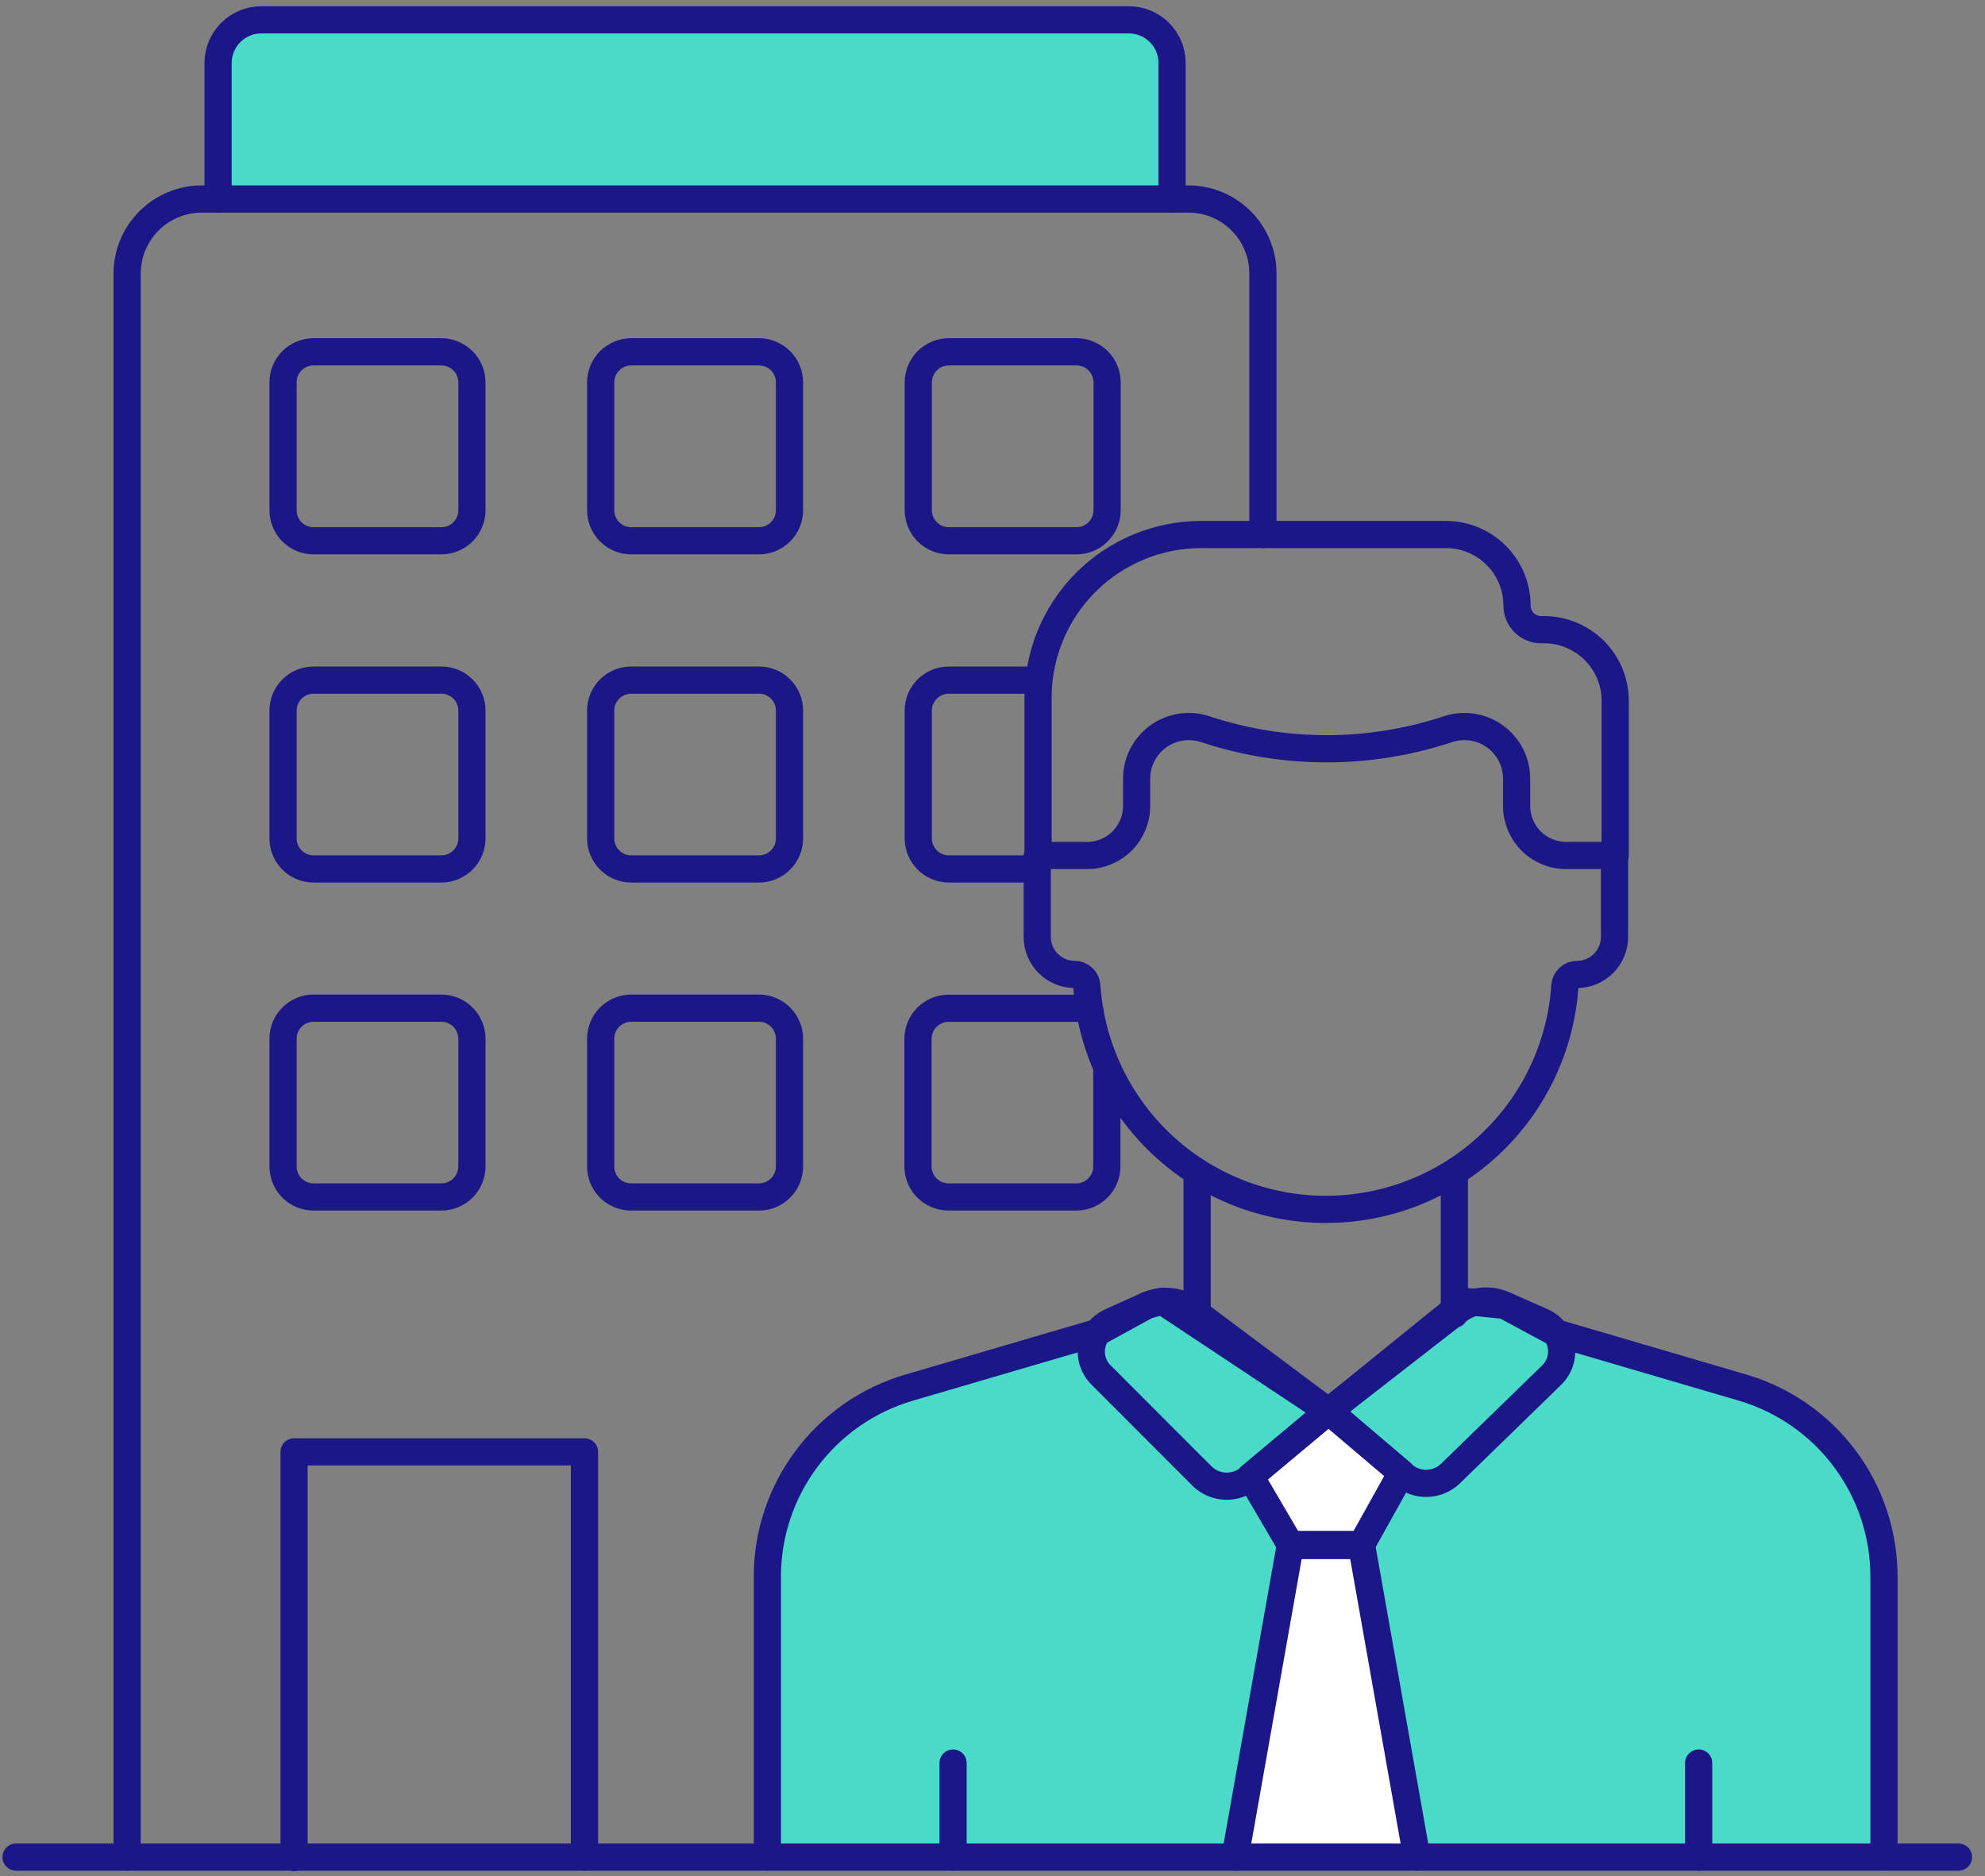 <svg width="146" height="138" viewBox="0 0 146 138" fill="none" xmlns="http://www.w3.org/2000/svg">
<rect x="0" y="0" width="146" height="138" fill="#808080" stroke="none"/>
<path d="M86.21 14.64V4.64C86.21 4.222 86.127 3.807 85.967 3.421C85.806 3.034 85.571 2.683 85.274 2.388C84.978 2.093 84.627 1.858 84.24 1.699C83.853 1.54 83.438 1.459 83.019 1.46H19.23C18.811 1.459 18.397 1.54 18.01 1.699C17.623 1.858 17.271 2.093 16.975 2.388C16.678 2.683 16.444 3.034 16.283 3.421C16.123 3.807 16.04 4.222 16.04 4.64V14.64" fill="#4ADBC8"/>
<path d="M86.21 14.64V4.64C86.21 4.222 86.127 3.807 85.967 3.421C85.806 3.034 85.571 2.683 85.274 2.388C84.978 2.093 84.627 1.858 84.24 1.699C83.853 1.54 83.438 1.459 83.019 1.46H19.23C18.811 1.459 18.397 1.54 18.01 1.699C17.623 1.858 17.271 2.093 16.975 2.388C16.678 2.683 16.444 3.034 16.283 3.421C16.123 3.807 16.04 4.222 16.04 4.64V14.64" stroke="#1B1787" stroke-width="2" stroke-linecap="round" stroke-linejoin="round"/>
<path d="M56.44 136.61V115.98C56.44 112.849 57.456 109.803 59.332 107.298C61.209 104.792 63.846 102.961 66.85 102.08L80.73 98.01L84.38 96.01L85.5 95.72L97.72 103.83L107.72 95.73L110.649 96.02L114.359 98.02L128.16 102.07C131.164 102.951 133.801 104.782 135.678 107.288C137.554 109.793 138.569 112.839 138.569 115.97V136.6" fill="#4ADBC8"/>
<path d="M56.44 136.61V115.98C56.44 112.849 57.456 109.803 59.332 107.298C61.209 104.792 63.846 102.961 66.85 102.08L80.73 98.01L84.38 96.01L85.5 95.72L97.72 103.83L107.72 95.73L110.649 96.02L114.359 98.02L128.16 102.07C131.164 102.951 133.801 104.782 135.678 107.288C137.554 109.793 138.569 112.839 138.569 115.97V136.6" stroke="#1B1787" stroke-width="2" stroke-linecap="round" stroke-linejoin="round"/>
<path d="M42.99 136.61V106.8H21.63V136.64" stroke="#1B1787" stroke-width="2" stroke-linecap="round" stroke-linejoin="round"/>
<path d="M20.819 37.53V28.13C20.818 27.835 20.875 27.543 20.987 27.27C21.099 26.997 21.265 26.748 21.473 26.539C21.681 26.33 21.928 26.165 22.2 26.051C22.473 25.938 22.765 25.88 23.06 25.88H32.46C33.057 25.88 33.629 26.117 34.051 26.539C34.473 26.961 34.71 27.533 34.71 28.13V37.53C34.71 38.127 34.473 38.699 34.051 39.121C33.629 39.543 33.057 39.78 32.46 39.78H23.06C22.765 39.78 22.473 39.722 22.2 39.608C21.928 39.495 21.681 39.329 21.473 39.12C21.265 38.911 21.099 38.663 20.987 38.39C20.875 38.117 20.818 37.825 20.819 37.53Z" stroke="#1B1787" stroke-width="2" stroke-linecap="round" stroke-linejoin="round"/>
<path d="M44.18 37.53V28.13C44.18 27.533 44.417 26.961 44.839 26.539C45.261 26.117 45.833 25.88 46.43 25.88H55.819C56.416 25.88 56.989 26.117 57.411 26.539C57.833 26.961 58.069 27.533 58.069 28.13V37.53C58.069 38.127 57.833 38.699 57.411 39.121C56.989 39.543 56.416 39.78 55.819 39.78H46.43C45.833 39.78 45.261 39.543 44.839 39.121C44.417 38.699 44.18 38.127 44.18 37.53Z" stroke="#1B1787" stroke-width="2" stroke-linecap="round" stroke-linejoin="round"/>
<path d="M67.54 37.53V28.13C67.54 27.533 67.777 26.961 68.199 26.539C68.621 26.117 69.193 25.88 69.79 25.88H79.18C79.776 25.88 80.349 26.117 80.77 26.539C81.192 26.961 81.43 27.533 81.43 28.13V37.53C81.43 38.127 81.192 38.699 80.77 39.121C80.349 39.543 79.776 39.78 79.18 39.78H69.79C69.193 39.78 68.621 39.543 68.199 39.121C67.777 38.699 67.54 38.127 67.54 37.53Z" stroke="#1B1787" stroke-width="2" stroke-linecap="round" stroke-linejoin="round"/>
<path d="M20.819 61.67V52.27C20.819 51.676 21.055 51.106 21.476 50.686C21.896 50.266 22.465 50.03 23.06 50.03H32.46C32.755 50.029 33.047 50.086 33.32 50.197C33.593 50.309 33.841 50.474 34.05 50.682C34.259 50.891 34.425 51.138 34.538 51.41C34.651 51.683 34.71 51.975 34.71 52.27V61.67C34.71 62.267 34.473 62.839 34.051 63.261C33.629 63.683 33.057 63.92 32.46 63.92H23.06C22.765 63.92 22.473 63.861 22.2 63.748C21.928 63.635 21.681 63.469 21.473 63.26C21.265 63.051 21.099 62.803 20.987 62.53C20.875 62.257 20.818 61.965 20.819 61.67Z" stroke="#1B1787" stroke-width="2" stroke-linecap="round" stroke-linejoin="round"/>
<path d="M44.18 61.67V52.27C44.18 51.975 44.238 51.683 44.352 51.41C44.465 51.138 44.631 50.891 44.84 50.682C45.049 50.474 45.296 50.309 45.569 50.197C45.842 50.086 46.135 50.029 46.43 50.03H55.819C56.114 50.029 56.407 50.086 56.68 50.197C56.953 50.309 57.201 50.474 57.41 50.682C57.619 50.891 57.785 51.138 57.898 51.41C58.012 51.683 58.069 51.975 58.069 52.27V61.67C58.069 62.267 57.833 62.839 57.411 63.261C56.989 63.683 56.416 63.92 55.819 63.92H46.43C45.833 63.92 45.261 63.683 44.839 63.261C44.417 62.839 44.18 62.267 44.18 61.67Z" stroke="#1B1787" stroke-width="2" stroke-linecap="round" stroke-linejoin="round"/>
<path d="M20.819 85.8V76.41C20.818 76.115 20.875 75.823 20.987 75.55C21.099 75.277 21.265 75.029 21.473 74.82C21.681 74.611 21.928 74.445 22.2 74.332C22.473 74.218 22.765 74.16 23.06 74.16H32.46C33.057 74.16 33.629 74.397 34.051 74.819C34.473 75.241 34.71 75.813 34.71 76.41V85.8C34.71 86.397 34.473 86.969 34.051 87.391C33.629 87.813 33.057 88.05 32.46 88.05H23.06C22.765 88.05 22.473 87.992 22.2 87.879C21.928 87.766 21.681 87.599 21.473 87.39C21.265 87.181 21.099 86.933 20.987 86.66C20.875 86.388 20.818 86.095 20.819 85.8Z" stroke="#1B1787" stroke-width="2" stroke-linecap="round" stroke-linejoin="round"/>
<path d="M44.18 85.8V76.41C44.18 75.813 44.417 75.241 44.839 74.819C45.261 74.397 45.833 74.16 46.43 74.16H55.819C56.416 74.16 56.989 74.397 57.411 74.819C57.833 75.241 58.069 75.813 58.069 76.41V85.8C58.069 86.397 57.833 86.969 57.411 87.391C56.989 87.813 56.416 88.05 55.819 88.05H46.43C46.134 88.051 45.841 87.994 45.567 87.882C45.294 87.769 45.045 87.603 44.836 87.394C44.627 87.185 44.461 86.936 44.349 86.663C44.236 86.389 44.178 86.096 44.18 85.8Z" stroke="#1B1787" stroke-width="2" stroke-linecap="round" stroke-linejoin="round"/>
<path d="M80.16 74.4C79.85 74.243 79.507 74.165 79.16 74.17H69.769C69.173 74.17 68.601 74.407 68.179 74.829C67.757 75.251 67.519 75.823 67.519 76.42V85.8C67.519 86.397 67.757 86.969 68.179 87.391C68.601 87.813 69.173 88.05 69.769 88.05H79.16C79.757 88.05 80.329 87.813 80.751 87.391C81.173 86.969 81.41 86.397 81.41 85.8V78.56" stroke="#1B1787" stroke-width="2" stroke-linecap="round" stroke-linejoin="round"/>
<path d="M70.1 129.69V136.61" stroke="#1B1787" stroke-width="2" stroke-linecap="round" stroke-linejoin="round"/>
<path d="M124.939 129.69V136.61" stroke="#1B1787" stroke-width="2" stroke-linecap="round" stroke-linejoin="round"/>
<path d="M92.89 39.32V20.12C92.89 18.667 92.313 17.273 91.285 16.245C90.257 15.217 88.864 14.64 87.41 14.64H14.83C13.377 14.643 11.985 15.221 10.958 16.248C9.931 17.275 9.352 18.668 9.35 20.12V136.61" stroke="#1B1787" stroke-width="2" stroke-linecap="round" stroke-linejoin="round"/>
<path d="M80.97 101.13L88.43 108.6C88.888 109.042 89.493 109.3 90.13 109.324C90.766 109.348 91.389 109.136 91.88 108.73L95.269 105.89L97.72 103.84L88.069 96.63L87.76 96.39C87.28 96.034 86.714 95.813 86.12 95.748C85.526 95.683 84.925 95.776 84.38 96.02L81.689 97.23C81.334 97.39 81.022 97.633 80.781 97.94C80.54 98.247 80.377 98.608 80.306 98.991C80.236 99.375 80.259 99.77 80.375 100.142C80.49 100.515 80.694 100.854 80.97 101.13Z" stroke="#1B1787" stroke-width="2" stroke-linecap="round" stroke-linejoin="round"/>
<path d="M97.72 103.8L100.06 105.8L103.22 108.5C103.706 108.915 104.329 109.135 104.969 109.116C105.608 109.098 106.218 108.843 106.68 108.4L114.14 101.14C114.553 100.733 114.808 100.191 114.855 99.613C114.903 99.035 114.741 98.459 114.399 97.99C114.14 97.647 113.795 97.378 113.399 97.21L110.649 95.99C110.097 95.745 109.489 95.654 108.889 95.726C108.289 95.798 107.719 96.031 107.24 96.4L106.93 96.64L97.72 103.8Z" stroke="#1B1787" stroke-width="2" stroke-linecap="round" stroke-linejoin="round"/>
<path d="M106.97 96.68V86.27" stroke="#1B1787" stroke-width="2" stroke-linecap="round" stroke-linejoin="round"/>
<path d="M88.05 86.27V96.63" stroke="#1B1787" stroke-width="2" stroke-linecap="round" stroke-linejoin="round"/>
<path d="M113.52 46.32H113.35C112.88 46.32 112.431 46.133 112.099 45.801C111.767 45.469 111.58 45.019 111.58 44.55C111.58 43.163 111.029 41.832 110.048 40.852C109.067 39.871 107.737 39.32 106.35 39.32H88.35C85.167 39.32 82.115 40.584 79.864 42.834C77.614 45.085 76.35 48.137 76.35 51.32V62.93H79.96C80.925 62.93 81.851 62.546 82.533 61.864C83.216 61.181 83.6 60.255 83.6 59.29V57.29C83.599 56.681 83.743 56.081 84.019 55.539C84.296 54.997 84.697 54.528 85.19 54.172C85.684 53.815 86.254 53.581 86.856 53.489C87.457 53.396 88.072 53.448 88.649 53.64C94.445 55.56 100.705 55.56 106.5 53.64C107.078 53.448 107.692 53.396 108.294 53.489C108.895 53.581 109.466 53.815 109.959 54.172C110.452 54.528 110.854 54.997 111.131 55.539C111.407 56.081 111.551 56.681 111.55 57.29V59.29C111.55 60.255 111.934 61.181 112.616 61.864C113.299 62.546 114.224 62.93 115.189 62.93H118.8V51.51C118.795 50.822 118.654 50.142 118.386 49.509C118.117 48.876 117.727 48.302 117.236 47.82C116.746 47.338 116.165 46.957 115.527 46.7C114.89 46.442 114.207 46.313 113.52 46.32Z" stroke="#1B1787" stroke-width="2" stroke-linecap="round" stroke-linejoin="round"/>
<path d="M76.29 62.97V68.92C76.29 69.65 76.579 70.351 77.095 70.868C77.61 71.385 78.31 71.677 79.04 71.68C79.27 71.679 79.492 71.767 79.659 71.925C79.827 72.084 79.927 72.3 79.939 72.53C80.24 76.987 82.224 81.164 85.487 84.215C88.751 87.266 93.052 88.963 97.519 88.963C101.987 88.963 106.288 87.266 109.552 84.215C112.816 81.164 114.799 76.987 115.1 72.53C115.112 72.3 115.213 72.084 115.381 71.925C115.548 71.767 115.77 71.679 116 71.68C116.73 71.677 117.43 71.385 117.945 70.868C118.461 70.351 118.75 69.65 118.75 68.92V62.97" stroke="#1B1787" stroke-width="2" stroke-linecap="round" stroke-linejoin="round"/>
<path d="M104.21 136.61L100.149 113.69H94.899L90.84 136.61" fill="white"/>
<path d="M104.21 136.61L100.149 113.69H94.899L90.84 136.61" stroke="#1B1787" stroke-width="2" stroke-linecap="round" stroke-linejoin="round"/>
<path d="M97.72 103.8L91.97 108.61L94.899 113.61H100.149L103.08 108.35L97.72 103.8Z" fill="white" stroke="#1B1787" stroke-width="2" stroke-linecap="round" stroke-linejoin="round"/>
<path d="M76.37 50.03H69.79C69.495 50.029 69.203 50.086 68.93 50.197C68.657 50.309 68.408 50.474 68.199 50.682C67.99 50.891 67.824 51.138 67.711 51.41C67.598 51.683 67.54 51.975 67.54 52.27V61.67C67.54 62.267 67.777 62.839 68.199 63.261C68.621 63.683 69.193 63.92 69.79 63.92H76.29" stroke="#1B1787" stroke-width="2" stroke-linecap="round" stroke-linejoin="round"/>
<path d="M1.18 136.61H144.05" stroke="#1B1787" stroke-width="2" stroke-linecap="round" stroke-linejoin="round"/>
</svg>
